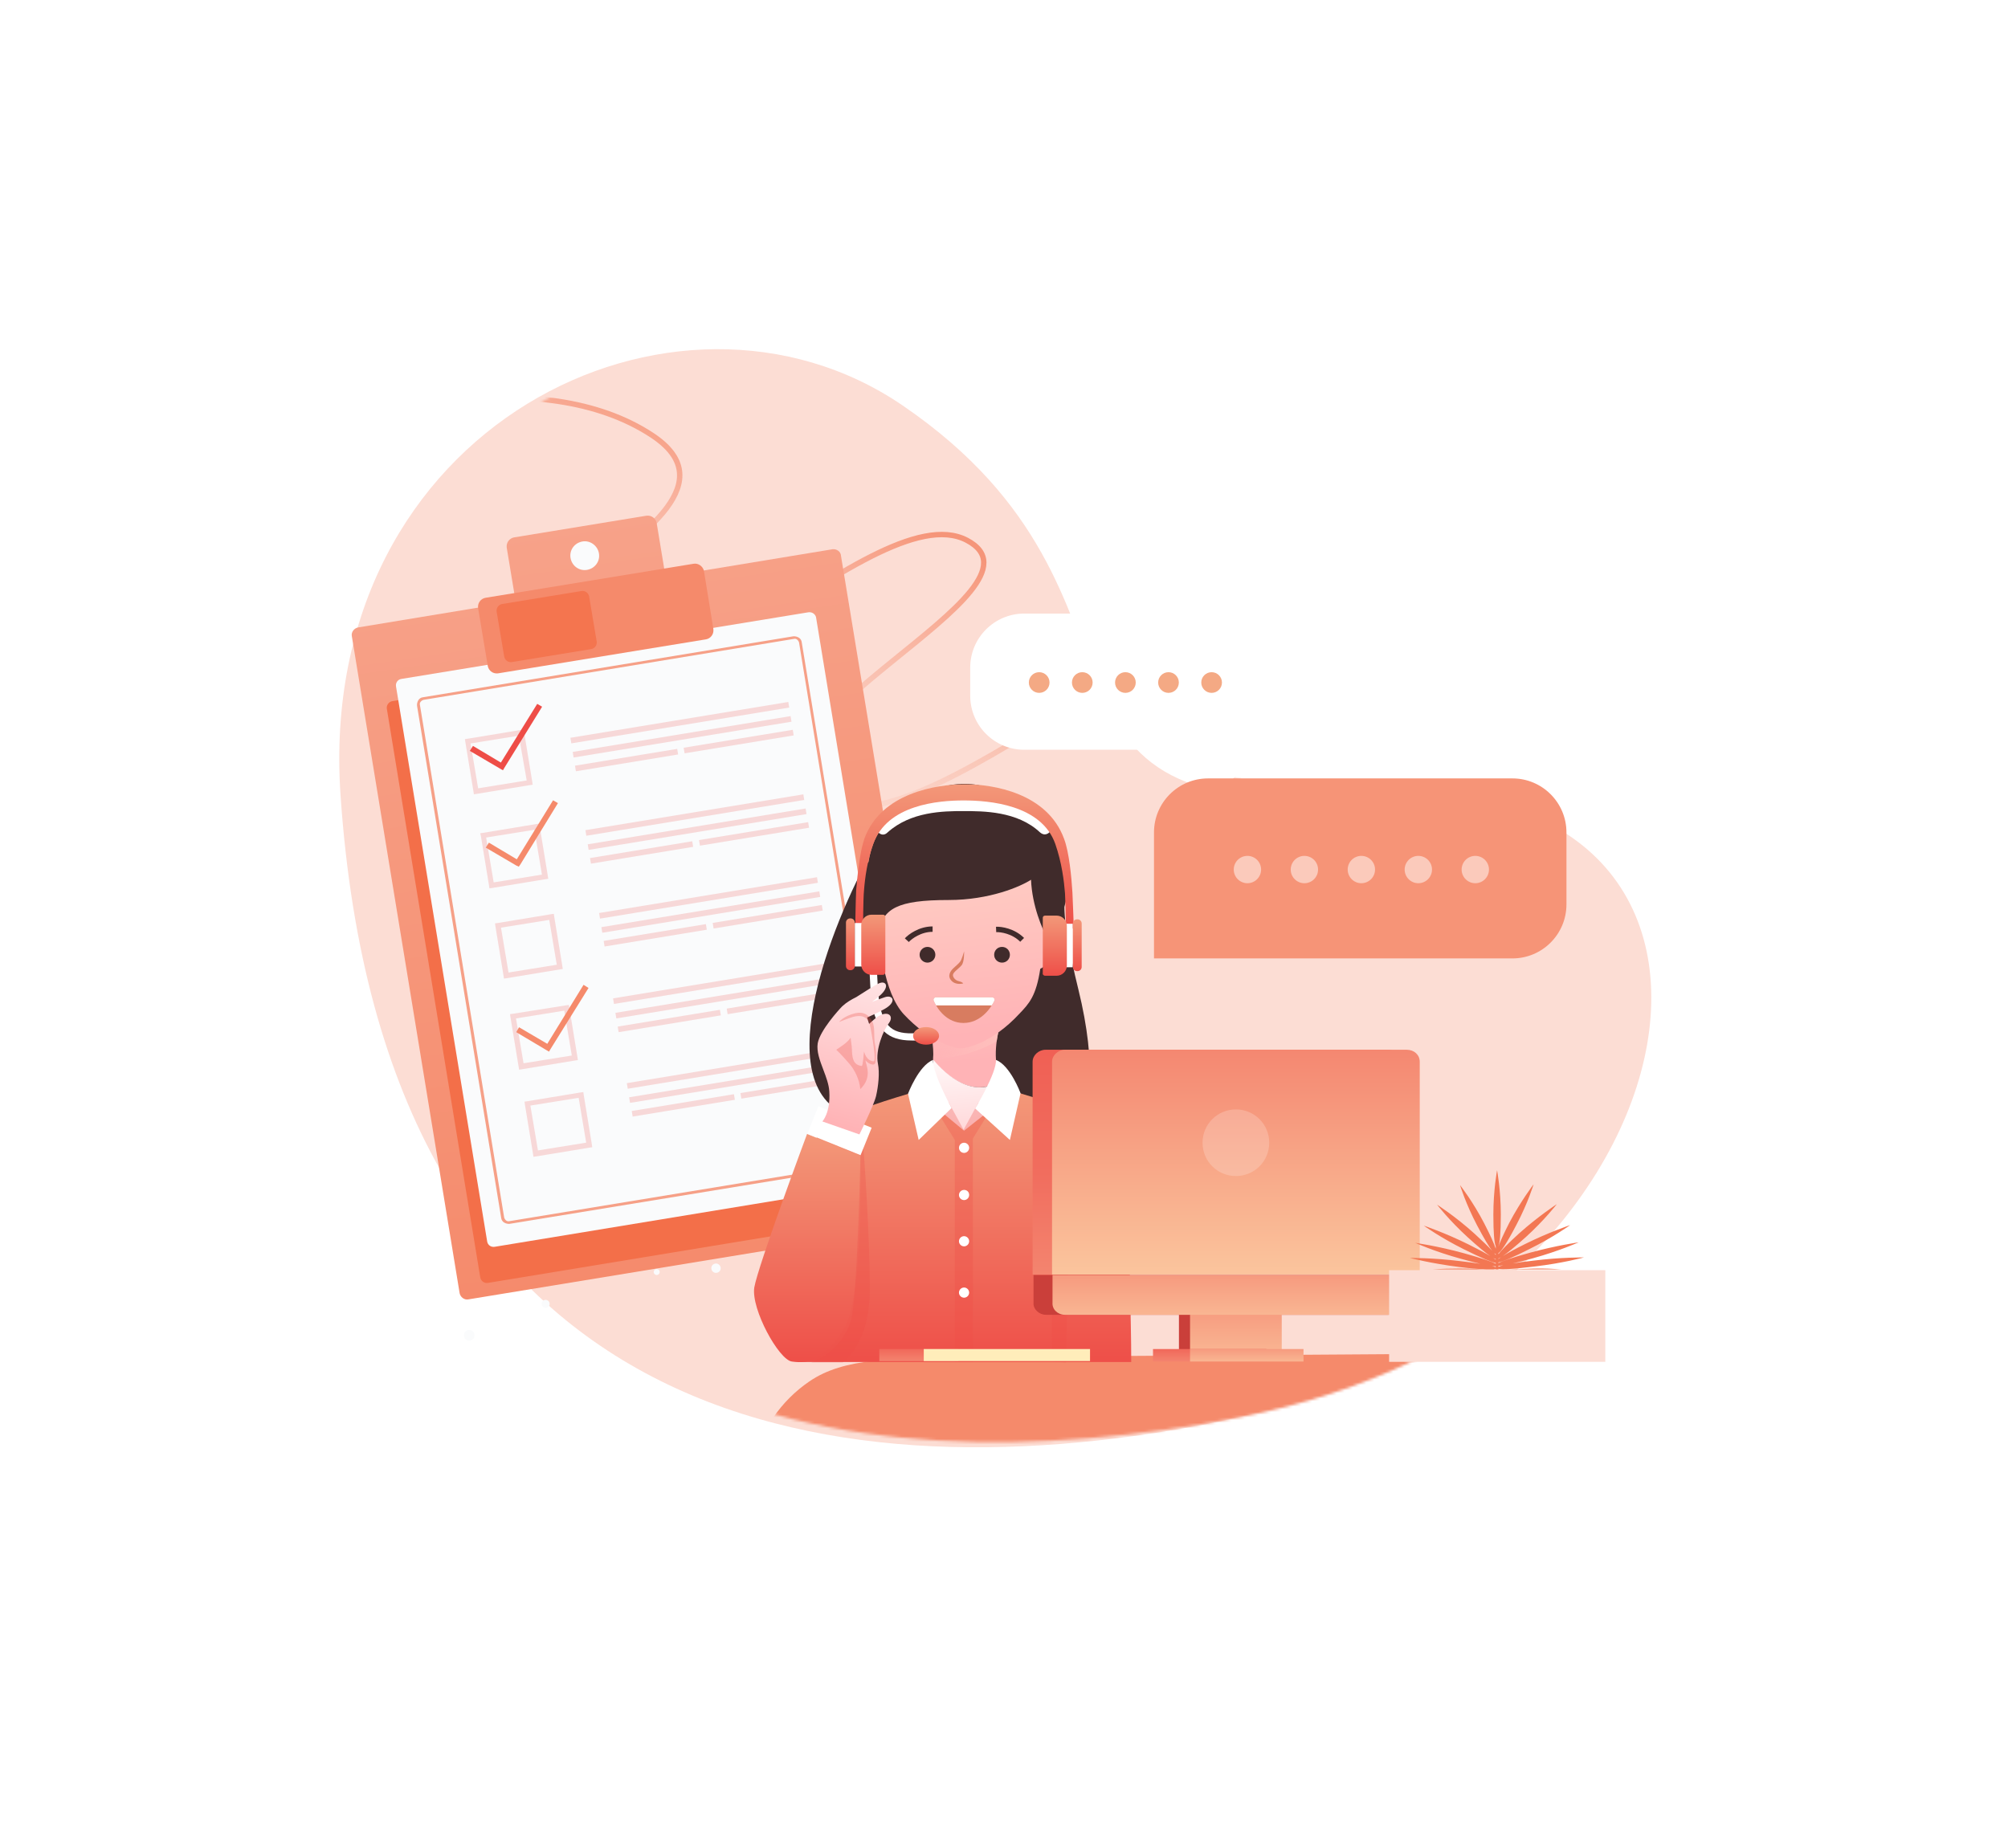 <svg width="743" height="684" viewBox="0 0 743 684" fill="none" xmlns="http://www.w3.org/2000/svg">
    <g filter="url(#filter0_d)">
        <path d="M334 146.052C250.128 88.781 116.674 153.688 126 290.234C141.902 523.052 304.136 550.096 445.999 523.052C631.635 487.664 674.464 275.298 503.054 290.234C365.493 302.221 438.84 217.64 334 146.052Z"
              fill="#FCDDD4"/>
        <mask id="mask0" mask-type="alpha" maskUnits="userSpaceOnUse" x="128" y="123" width="503" height="407">
            <path d="M345.249 143.757C258.915 86.989 120.459 152.915 129.153 289.591C143.978 522.628 311.556 548.582 458.445 520.513C650.657 483.783 696.424 270.818 519.065 286.968C376.73 299.929 453.166 214.717 345.249 143.757Z"
                  fill="#FCDDD4"/>
        </mask>
        <g mask="url(#mask0)">
            <path opacity="0.7"
                  d="M104.274 160.485C132.931 148.144 200.452 130.184 241.276 157.071C292.306 190.681 133.407 235.643 182.034 261.149C230.66 286.654 322.614 177.495 357.733 195.915C392.852 214.336 267.568 264.955 303.74 290.771C339.911 316.587 447.319 201.847 491.293 223.201C535.266 244.555 385.227 307.851 455.465 344.692"
                  stroke="url(#paint0_linear)" stroke-width="2"/>
            <path d="M277.027 586.695C277.275 551.108 277.398 533.315 286.132 520.535C289.711 515.299 294.237 510.773 299.474 507.196C312.256 498.465 330.049 498.345 365.637 498.106L605.448 496.492L604.683 606.649L276.874 608.854L277.027 586.695Z"
                  fill="#F58A6B"/>
        </g>
        <path fill-rule="evenodd" clip-rule="evenodd"
              d="M158.367 304.676C160.004 306.024 161.284 307.467 162.293 308.854L164.925 305.343C163.677 304.019 162.461 302.814 161.007 301.673L158.367 304.676Z"
              fill="#3E1A0B"/>
        <path fill-rule="evenodd" clip-rule="evenodd"
              d="M166.9 310.809C165.42 308.144 162.117 307.243 159.483 308.842L155.993 311.052C153.359 312.651 152.522 316.192 153.883 318.889C155.362 321.554 158.666 322.455 161.299 320.856L164.79 318.645C167.423 317.046 168.412 313.593 166.9 310.809Z"
              fill="#F69E9F"/>
        <path fill-rule="evenodd" clip-rule="evenodd"
              d="M308.099 199.245L246.271 209.434L242.978 189.524C242.65 187.826 241.045 186.598 239.196 186.838L190.186 194.868C188.488 195.196 187.259 196.801 187.499 198.65L190.793 218.559L132.513 228.18C131.052 228.444 129.911 229.898 130.174 231.358L170.066 474.512C170.329 475.972 171.783 477.113 173.244 476.849L348.862 448.034C350.322 447.77 351.464 446.316 351.2 444.856L311.19 201.734C311.132 200.091 309.591 199.101 308.099 199.245Z"
              fill="url(#paint1_linear)"/>
        <path fill-rule="evenodd" clip-rule="evenodd"
              d="M299.519 230.048L145.187 255.456C143.846 255.688 142.911 256.959 143.142 258.3L177.701 468.697C177.933 470.038 179.204 470.973 180.546 470.742L334.877 445.333C336.218 445.102 337.154 443.83 336.922 442.489L302.363 232.092C302.131 230.751 300.86 229.816 299.519 230.048Z"
              fill="#F36F49"/>
        <path fill-rule="evenodd" clip-rule="evenodd"
              d="M299.044 222.591L148.466 247.249C147.125 247.48 146.309 248.72 146.54 250.061L180.268 455.451C180.5 456.792 181.739 457.608 183.08 457.376L333.745 432.568C335.086 432.336 335.902 431.097 335.671 429.755L301.943 224.365C301.624 223.175 300.385 222.359 299.044 222.591Z"
              fill="#FAFBFC"/>
        <path opacity="0.8"
              d="M293.514 231.472L156.532 254.017C155.786 254.089 155.135 254.519 154.787 255.122C154.438 255.726 154.241 256.417 154.313 257.163L185.442 446.666C185.514 447.412 185.944 448.062 186.548 448.411C187.151 448.759 187.842 448.957 188.588 448.884L325.602 426.458C326.348 426.386 326.998 425.957 327.347 425.353C327.695 424.749 327.893 424.059 327.821 423.313L296.66 233.69C296.587 232.944 296.158 232.294 295.554 231.945C294.951 231.597 294.26 231.399 293.514 231.472ZM326.718 423.481C326.845 423.957 326.703 424.378 326.409 424.711C326.116 425.045 325.791 425.26 325.315 425.387L188.452 447.9C187.976 448.028 187.555 447.886 187.221 447.592C186.888 447.299 186.673 446.974 186.545 446.498L155.384 256.876C155.257 256.399 155.399 255.979 155.692 255.645C155.986 255.311 156.311 255.096 156.787 254.969L293.769 232.424C294.245 232.296 294.666 232.439 295 232.732C295.333 233.025 295.548 233.35 295.676 233.826L326.718 423.481Z"
              fill="#F58A6B"/>
        <path fill-rule="evenodd" clip-rule="evenodd"
              d="M215.471 196.384C212.551 196.912 210.593 199.605 211.12 202.525C211.648 205.445 214.341 207.402 217.262 206.875C220.182 206.347 222.14 203.654 221.613 200.734C221.117 197.933 218.392 195.857 215.471 196.384Z"
              fill="#FAFBFC"/>
        <path fill-rule="evenodd" clip-rule="evenodd"
              d="M256.594 204.627L179.591 217.224C177.892 217.551 176.664 219.156 176.904 221.005L180.493 242.494C180.82 244.192 182.425 245.42 184.275 245.18L261.278 232.583C262.976 232.256 264.205 230.651 263.964 228.802L260.463 207.162C260.016 205.496 258.292 204.3 256.594 204.627Z"
              fill="#F58A6B"/>
        <path opacity="0.8" fill-rule="evenodd" clip-rule="evenodd"
              d="M215.151 214.712L185.817 219.51C184.475 219.742 183.54 221.013 183.772 222.354L186.561 238.955C186.793 240.296 188.064 241.231 189.406 240.999L218.74 236.2C220.082 235.968 221.017 234.697 220.785 233.356L217.996 216.756C217.764 215.415 216.493 214.48 215.151 214.712Z"
              fill="#F36F49"/>
        <path opacity="0.2" d="M211.061 269.02L211.4 271.087L292.024 257.834L291.684 255.767L211.061 269.02Z"
              fill="#EE4D47"/>
        <path opacity="0.2" d="M211.91 274.251L212.25 276.318L292.873 263.065L292.533 260.998L211.91 274.251Z"
              fill="#EE4D47"/>
        <path opacity="0.2" d="M252.971 272.704L253.311 274.771L293.683 268.134L293.343 266.067L252.971 272.704Z"
              fill="#EE4D47"/>
        <path opacity="0.2" d="M212.757 279.342L213.097 281.409L250.915 275.192L250.576 273.125L212.757 279.342Z"
              fill="#EE4D47"/>
        <path opacity="0.2" d="M216.621 303.205L216.961 305.272L297.584 292.019L297.244 289.952L216.621 303.205Z"
              fill="#EE4D47"/>
        <path opacity="0.2" d="M217.471 308.437L217.811 310.504L298.434 297.25L298.094 295.184L217.471 308.437Z"
              fill="#EE4D47"/>
        <path opacity="0.2" d="M258.655 306.87L258.995 308.937L299.367 302.3L299.028 300.233L258.655 306.87Z"
              fill="#EE4D47"/>
        <path opacity="0.2" d="M218.32 313.528L218.659 315.595L256.478 309.378L256.138 307.311L218.32 313.528Z"
              fill="#EE4D47"/>
        <path opacity="0.2" d="M221.678 333.865L222.018 335.932L302.641 322.679L302.301 320.612L221.678 333.865Z"
              fill="#EE4D47"/>
        <path opacity="0.2" d="M222.528 339.096L222.867 341.163L303.49 327.91L303.151 325.843L222.528 339.096Z"
              fill="#EE4D47"/>
        <path opacity="0.2" d="M263.711 337.529L264.051 339.596L304.423 332.96L304.083 330.893L263.711 337.529Z"
              fill="#EE4D47"/>
        <path opacity="0.2" d="M223.374 344.188L223.714 346.255L261.533 340.038L261.193 337.971L223.374 344.188Z"
              fill="#EE4D47"/>
        <path opacity="0.2" d="M226.848 365.445L227.188 367.512L307.811 354.259L307.471 352.192L226.848 365.445Z"
              fill="#EE4D47"/>
        <path opacity="0.2" d="M227.719 370.798L228.059 372.865L308.682 359.612L308.342 357.545L227.719 370.798Z"
              fill="#EE4D47"/>
        <path opacity="0.2" d="M268.901 369.231L269.24 371.298L309.613 364.662L309.273 362.595L268.901 369.231Z"
              fill="#EE4D47"/>
        <path opacity="0.2" d="M228.565 375.89L228.904 377.957L266.723 371.74L266.383 369.673L228.565 375.89Z"
              fill="#EE4D47"/>
        <path opacity="0.2" d="M231.939 396.823L232.278 398.89L312.901 385.636L312.562 383.569L231.939 396.823Z"
              fill="#EE4D47"/>
        <path opacity="0.2" d="M232.788 402.054L233.128 404.121L313.751 390.868L313.411 388.801L232.788 402.054Z"
              fill="#EE4D47"/>
        <path opacity="0.2" d="M273.972 400.487L274.312 402.553L314.684 395.917L314.344 393.85L273.972 400.487Z"
              fill="#EE4D47"/>
        <path opacity="0.2" d="M233.758 407.126L234.098 409.193L271.916 402.976L271.577 400.909L233.758 407.126Z"
              fill="#EE4D47"/>
        <path opacity="0.2"
              d="M173.021 269.37L172.036 269.506L172.172 270.49L175.202 288.94L175.338 289.924L176.322 289.788L196.117 286.525L197.101 286.389L196.965 285.405L193.935 266.955L193.799 265.971L192.815 266.107L173.021 269.37ZM194.892 284.812L176.915 287.716L174.126 271.115L191.984 268.243L194.892 284.812Z"
              fill="#EE4D47"/>
        <path opacity="0.2"
              d="M178.657 304.214L177.673 304.35L177.928 305.302L180.958 323.752L181.094 324.736L182.078 324.6L201.873 321.337L202.857 321.201L202.721 320.217L199.691 301.767L199.555 300.783L198.571 300.919L178.657 304.214ZM200.529 319.656L182.671 322.528L179.882 305.927L197.74 303.055L200.529 319.656Z"
              fill="#EE4D47"/>
        <path opacity="0.2"
              d="M184.149 337.566L183.165 337.702L183.301 338.686L186.331 357.136L186.467 358.12L187.451 357.984L207.246 354.721L208.23 354.585L208.094 353.601L205.064 335.151L204.928 334.167L203.944 334.303L184.149 337.566ZM206.021 353.008L188.163 355.88L185.374 339.279L203.232 336.407L206.021 353.008Z"
              fill="#EE4D47"/>
        <path opacity="0.2"
              d="M189.705 371.157L188.721 371.293L188.857 372.277L191.919 390.845L192.055 391.829L193.039 391.693L212.833 388.43L213.818 388.294L213.681 387.31L210.652 368.86L210.516 367.876L209.531 368.013L189.705 371.157ZM211.577 386.598L193.719 389.47L190.93 372.869L208.788 369.998L211.577 386.598Z"
              fill="#EE4D47"/>
        <path opacity="0.2"
              d="M195.062 403.525L194.077 403.661L194.213 404.645L197.243 423.094L197.379 424.078L198.364 423.942L218.158 420.679L219.142 420.543L219.006 419.559L215.976 401.11L215.84 400.126L214.856 400.262L195.062 403.525ZM216.902 418.847L199.044 421.719L196.254 405.118L214.112 402.247L216.902 418.847Z"
              fill="#EE4D47"/>
        <path d="M185.335 278.189L175.009 272.026L173.844 273.869L185.195 280.522L186.101 281.045L186.624 280.139L200.593 257.518L198.782 256.472L185.335 278.189Z"
              fill="#EE4D47"/>
        <path d="M191.228 313.985L180.901 307.823L179.736 309.665L191.088 316.318L191.961 316.722L192.516 315.936L206.453 293.195L204.642 292.149L191.228 313.985Z"
              fill="#F58A6B"/>
        <path d="M202.507 382.268L192.061 376.138L191.015 377.949L202.248 384.634L203.153 385.157L203.676 384.251L217.765 361.597L215.922 360.433L202.507 382.268Z"
              fill="#F58A6B"/>
        <path fill-rule="evenodd" clip-rule="evenodd"
              d="M173.106 488.239C172.034 488.526 171.424 489.583 171.711 490.654C171.998 491.725 173.055 492.335 174.126 492.048C175.198 491.761 175.808 490.704 175.521 489.633C175.234 488.562 174.177 487.952 173.106 488.239Z"
              fill="#FAFBFC"/>
        <path d="M202.496 479.839C203.241 479.504 203.573 478.629 203.239 477.884C202.904 477.139 202.029 476.807 201.284 477.141C200.539 477.476 200.206 478.351 200.541 479.096C200.875 479.841 201.751 480.173 202.496 479.839Z"
              fill="#FAFBFC"/>
        <path d="M243.28 467.777C243.872 467.619 244.223 467.011 244.064 466.419C243.906 465.828 243.298 465.477 242.706 465.635C242.114 465.794 241.763 466.402 241.922 466.993C242.08 467.585 242.688 467.936 243.28 467.777Z"
              fill="#FAFBFC"/>
        <path fill-rule="evenodd" clip-rule="evenodd"
              d="M264.495 463.624C263.542 463.879 263.019 464.784 263.275 465.736C263.53 466.688 264.435 467.211 265.388 466.956C266.34 466.701 266.863 465.795 266.608 464.843C266.384 464.01 265.447 463.368 264.495 463.624Z"
              fill="#FAFBFC"/>
        <path fill-rule="evenodd" clip-rule="evenodd"
              d="M296.748 456.385C296.39 456.48 296.216 456.782 296.312 457.139C296.407 457.496 296.709 457.671 297.066 457.575C297.424 457.479 297.598 457.177 297.502 456.82C297.526 456.431 297.105 456.289 296.748 456.385Z"
              fill="#FAFBFC"/>
        <path fill-rule="evenodd" clip-rule="evenodd"
              d="M363.373 434.578C362.778 434.738 362.548 435.309 362.676 435.785C362.835 436.381 363.407 436.61 363.883 436.482C364.479 436.323 364.708 435.751 364.581 435.275C364.572 434.767 363.968 434.419 363.373 434.578Z"
              fill="#FAFBFC"/>
        <path d="M474.479 243.052C474.479 232.006 465.524 223.052 454.479 223.052H378.999C367.954 223.052 358.999 232.006 358.999 243.052V253.454C358.999 264.5 367.954 273.454 378.999 273.454H474.479V243.052Z"
              fill="white"/>
        <circle r="3.828" transform="matrix(-1 0 0 1 448.32 248.572)" fill="#F4A984"/>
        <circle r="3.828" transform="matrix(-1 0 0 1 432.369 248.572)" fill="#F4A984"/>
        <circle r="3.828" transform="matrix(-1 0 0 1 416.419 248.572)" fill="#F4A984"/>
        <circle r="3.828" transform="matrix(-1 0 0 1 400.469 248.572)" fill="#F4A984"/>
        <circle r="3.828" transform="matrix(-1 0 0 1 384.519 248.572)" fill="#F4A984"/>
        <path d="M325 410.552C281.4 410.552 303.5 347.552 320 316.052C328.833 309.385 350.5 295.952 366.5 295.552C382.5 295.152 392.5 315.052 395.5 325.052C393.667 325.219 391.8 332.852 399 362.052C406.2 391.252 402.667 406.552 400 410.552H325Z"
              fill="#402B2B"/>
        <path d="M370.599 395.593C366.487 388.404 369.571 377.278 369.571 377.278L356.891 379.845L344.211 377.278C344.211 377.278 345.753 382.584 345.239 388.404C349.694 393.539 359.976 403.124 370.599 395.593Z"
              fill="url(#paint2_linear)"/>
        <path d="M368.797 381.286C366.022 382.957 362.515 384.505 358.59 385.692C353.666 387.18 348.975 387.832 345.292 387.691C345.629 382.158 344.211 377.278 344.211 377.278L356.891 379.845L369.571 377.278C369.571 377.278 369.124 378.891 368.797 381.286Z"
              fill="url(#paint3_linear)" style="mix-blend-mode:multiply"/>
        <path d="M325.876 405.692C333.244 412.196 347.809 426.403 357.062 426.403C366.316 426.403 382.766 412.881 390.134 406.376C386.535 405.007 375.569 400.728 372.998 398.503C372.142 397.647 371.285 396.62 370.771 395.593C360.147 403.124 349.866 393.539 345.41 388.232C345.068 391.998 344.04 395.764 341.126 398.331C338.213 400.728 329.303 404.322 325.876 405.692Z"
              fill="url(#paint4_linear)"/>
        <path d="M391.776 338.422C390.576 336.197 388.692 335.855 387.492 336.197C387.492 336.197 384.065 325.242 381.666 317.197C373.612 313.431 366.073 310.179 356.991 309.495V309.323C355.62 309.323 353.221 309.323 351.85 309.323C346.196 309.495 340.541 309.666 335.058 310.693C333.687 311.035 332.316 311.377 330.945 311.377C329.232 320.449 326.319 336.368 325.119 336.197H324.948C324.776 336.197 324.776 336.197 324.605 336.026C323.406 335.683 322.035 336.026 320.835 338.08C318.779 341.846 320.835 349.377 323.577 351.602C324.948 352.629 326.147 353.485 327.004 353.999C328.375 360.845 330.774 367.35 334.372 371.287C343.797 381.386 352.536 383.611 354.935 383.953C355.106 383.953 355.449 383.953 355.62 383.953C355.62 383.953 355.792 383.953 355.963 383.953C357.676 383.782 367.101 382.07 377.211 371.116C380.809 367.35 383.38 364.611 384.922 354.512C385.95 353.999 386.978 353.143 388.692 351.773C391.776 349.719 393.832 342.188 391.776 338.422Z"
              fill="url(#paint5_linear)"/>
        <path d="M356.736 348.052C356.736 348.052 356.868 351.908 355.825 353.177C354.782 354.446 352.803 355.675 352.64 356.623C352.449 357.391 353.277 358.74 354.722 359.07C356.167 359.4 356.402 359.918 356.402 359.918C356.402 359.918 353.735 360.7 352.067 358.927C350.399 357.154 351.661 355.298 352.883 354.186C354.105 353.074 354.654 352.62 355.176 351.985C355.849 351.327 356.736 348.052 356.736 348.052Z"
              fill="#D87C60"/>
        <path d="M367.066 365.052H346.364C345.689 365.052 345.212 365.707 345.483 366.326C346.943 369.661 350.524 374.552 356.5 374.552C362.451 374.552 366.284 369.701 367.929 366.367C368.237 365.743 367.762 365.052 367.066 365.052Z"
              fill="#D87C60"/>
        <path fill-rule="evenodd" clip-rule="evenodd"
              d="M366.976 368.052H346.367C346.015 367.454 345.721 366.87 345.484 366.326C345.213 365.707 345.689 365.052 346.365 365.052H367.066C367.762 365.052 368.238 365.743 367.93 366.367C367.667 366.899 367.349 367.469 366.976 368.052Z"
              fill="white"/>
        <path d="M376.598 296.999C402.129 300.251 396.132 331.404 391.163 336.882L387.5 343.052C385.667 339.885 381.9 331.152 381.5 321.552C377.667 324.052 366.2 329.052 351 329.052C332 329.052 326.792 332.197 325 341.052C320.545 331.124 317.481 311.035 328.447 299.738C343.526 283.99 366.316 280.225 376.598 296.999Z"
              fill="#402B2B"/>
        <path d="M325.019 340.99L325.876 348.35C325.876 348.35 323.305 346.981 322.791 343.557C322.62 341.503 323.477 340.134 325.019 340.99Z"
              fill="#ED8A40"/>
        <path d="M387.219 340.99L386.362 348.35C386.362 348.35 388.933 346.981 389.447 343.557C389.618 341.503 388.933 340.134 387.219 340.99Z"
              fill="#ED8A40"/>
        <path d="M373.685 349.313C373.685 350.853 372.486 352.223 370.772 352.223C369.23 352.223 367.859 351.024 367.859 349.313C367.859 347.772 369.059 346.403 370.772 346.403C372.486 346.403 373.685 347.772 373.685 349.313Z"
              fill="#402B2B"/>
        <path d="M343.184 352.223C344.792 352.223 346.097 350.92 346.097 349.313C346.097 347.706 344.792 346.403 343.184 346.403C341.575 346.403 340.271 347.706 340.271 349.313C340.271 350.92 341.575 352.223 343.184 352.223Z"
              fill="#402B2B"/>
        <path d="M335.541 343.913C336.79 342.55 340.446 339.825 345.078 339.825" stroke="#402B2B" stroke-width="2"/>
        <path d="M368.58 339.942C370.427 339.862 374.939 340.52 378.215 343.796" stroke="#402B2B" stroke-width="2"/>
        <path d="M418.065 444.547C418.75 426.061 413.096 415.106 404.528 410.485C395.96 405.863 375.741 400.043 375.055 399.872L356.72 414.422L339.242 399.872C338.557 400.043 317.823 405.863 309.427 410.485C300.859 415.106 295.204 426.061 295.89 444.547C296.404 459.439 295.375 482.889 295.547 500.006H418.579C418.579 482.889 417.551 459.439 418.065 444.547Z"
              fill="url(#paint6_linear)"/>
        <path d="M366.83 406.206L362.032 403.98L356.548 414.079L351.065 403.98L346.096 406.206L353.293 417.845V500.006H359.975V417.332L366.83 406.206Z"
              fill="#EE4D47" fill-opacity="0.29" style="mix-blend-mode:multiply"/>
        <path d="M345.239 388.233C345.068 393.196 352.094 406.034 352.094 406.034L339.927 417.845L335.986 400.728C335.986 400.728 339.927 390.287 345.239 388.233Z"
              fill="white"/>
        <path d="M368.543 388.233C368.714 393.196 360.832 406.205 360.832 406.205L373.684 417.845L377.625 400.557C377.625 400.557 373.855 390.287 368.543 388.233Z"
              fill="white"/>
        <path d="M358.607 420.755C358.607 421.782 357.75 422.638 356.722 422.638C355.694 422.638 354.837 421.782 354.837 420.755C354.837 419.728 355.694 418.872 356.722 418.872C357.75 418.872 358.607 419.728 358.607 420.755Z"
              fill="white"/>
        <path d="M358.606 438.214C358.606 439.241 357.749 440.097 356.721 440.097C355.693 440.097 354.836 439.241 354.836 438.214C354.836 437.187 355.693 436.331 356.721 436.331C357.749 436.331 358.606 437.016 358.606 438.214Z"
              fill="white"/>
        <path d="M358.606 455.331C358.606 456.358 357.749 457.214 356.721 457.214C355.693 457.214 354.836 456.358 354.836 455.331C354.836 454.304 355.693 453.448 356.721 453.448C357.749 453.448 358.606 454.304 358.606 455.331Z"
              fill="white"/>
        <path d="M358.606 474.331C358.606 475.358 357.749 476.214 356.721 476.214C355.693 476.214 354.836 475.358 354.836 474.331C354.836 473.304 355.693 472.448 356.721 472.448C357.749 472.448 358.606 473.304 358.606 474.331Z"
              fill="white"/>
        <path d="M298.631 415.62C298.631 415.62 280.467 464.403 279.097 472.448C277.897 480.493 288.178 499.15 292.976 499.835C300.002 500.862 305.656 498.808 312.682 486.826C319.536 474.844 318.337 423.665 318.337 423.665L298.631 415.62Z"
              fill="url(#paint7_linear)"/>
        <path d="M318.508 418.872C318.508 418.872 317.308 477.754 314.738 485.115C310.625 496.925 300.173 500.177 300.173 500.177H311.825C311.825 500.177 320.907 494.187 321.763 476.214C322.278 465.43 320.393 431.025 319.365 419.557C319.022 416.476 318.508 418.872 318.508 418.872Z"
              fill="#EE4D47" fill-opacity="0.29" style="mix-blend-mode:multiply"/>
        <path d="M322.535 413.315L302.834 405.365L298.726 415.522L318.427 423.473L322.535 413.315Z" fill="white"/>
        <path d="M396.989 427.259C396.989 427.259 389.963 460.637 389.449 474.331C388.935 488.024 389.449 499.835 389.449 499.835L394.418 500.177C394.418 500.177 395.618 440.268 396.989 427.259Z"
              fill="#EE4D47" fill-opacity="0.29" style="mix-blend-mode:multiply"/>
        <path d="M337.356 381.043C327.931 381.043 324.847 376.422 322.962 369.404C322.105 365.638 321.763 355.539 321.763 355.197H324.504C324.504 355.368 324.847 365.467 325.704 368.89C327.417 375.566 329.988 378.989 339.241 378.305L339.412 381.043C338.727 381.043 338.041 381.043 337.356 381.043Z"
              fill="white"/>
        <path d="M356.72 287.927C349.18 287.243 331.873 287.756 323.991 302.819C323.991 302.819 326.047 306.413 328.446 304.017C337.014 296.314 349.009 296.143 356.377 296.143C363.917 296.143 376.426 296.143 384.822 304.017C387.392 306.242 389.277 302.819 389.277 302.819C381.566 287.756 364.259 287.243 356.72 287.927Z"
              fill="white"/>
        <path d="M397.33 339.62C397.33 339.62 396.988 329.179 396.816 326.269C396.474 320.621 395.617 311.377 393.732 306.413C387.563 289.468 367.515 286.215 357.062 286.215C346.438 286.215 326.047 289.468 319.878 306.242C318.165 311.035 317.308 319.593 316.794 325.413C316.623 328.837 316.451 339.449 316.451 339.449H319.364C319.364 339.449 319.364 328.837 319.707 325.413C320.05 320.963 320.906 314.458 323.134 308.296C328.275 293.747 347.295 292.206 356.548 292.206C365.973 292.206 385.336 293.747 390.476 308.296C392.875 315.143 393.732 322.161 394.075 326.611C394.246 329.521 394.417 339.62 394.417 339.62H397.33V339.62Z"
              fill="url(#paint8_linear)"/>
        <path d="M320.05 337.566H316.28V353.656H320.05V337.566Z" fill="white"/>
        <path d="M326.733 356.737H322.449C320.393 356.737 318.68 355.026 318.68 352.972V338.251C318.68 336.197 320.393 334.485 322.449 334.485H326.733C327.247 334.485 327.59 334.828 327.59 335.341V355.71C327.59 356.224 327.247 356.737 326.733 356.737Z"
              fill="url(#paint9_linear)"/>
        <path d="M314.738 355.026H314.567C313.71 355.026 313.024 354.341 313.024 353.485V337.395C313.024 336.539 313.71 335.855 314.567 335.855H314.738C315.595 335.855 316.28 336.539 316.28 337.395V353.485C316.28 354.341 315.595 355.026 314.738 355.026Z"
              fill="url(#paint10_linear)"/>
        <path d="M393.177 353.934H396.947V337.844H393.177V353.934Z" fill="white"/>
        <path d="M386.707 357.08H390.991C393.047 357.08 394.76 355.368 394.76 353.314V338.593C394.76 336.539 393.047 334.828 390.991 334.828H386.707C386.193 334.828 385.85 335.17 385.85 335.683V356.053C385.679 356.566 386.193 357.08 386.707 357.08Z"
              fill="url(#paint11_linear)"/>
        <path d="M398.53 355.368H398.702C399.559 355.368 400.244 354.683 400.244 353.827V337.737C400.244 336.882 399.559 336.197 398.702 336.197H398.53C397.674 336.197 396.988 336.882 396.988 337.737V353.827C396.988 354.683 397.674 355.368 398.53 355.368Z"
              fill="url(#paint12_linear)"/>
        <path d="M347.467 379.332C347.467 381.043 345.411 382.584 342.669 382.584C340.099 382.584 337.871 381.215 337.871 379.332C337.871 377.449 339.927 376.079 342.669 376.079C345.239 376.079 347.467 377.449 347.467 379.332Z"
              fill="url(#paint13_linear)"/>
        <path fill-rule="evenodd" clip-rule="evenodd"
              d="M311.654 368.377L311.655 368.377C313.249 366.884 315.074 365.855 316.828 364.985C319.981 362.945 323.657 360.625 325.02 359.99C327.762 358.62 329.475 361.017 325.534 364.44C324.679 365.183 323.686 365.974 322.657 366.758C324.797 365.939 326.691 365.234 327.59 364.954C330.503 364.098 331.874 366.837 327.247 369.404C325.365 370.448 323.002 371.578 320.86 372.55L321.593 374.882C321.593 374.882 323.65 372.999 324.335 372.485C328.619 369.575 330.846 371.972 328.962 374.539C326.905 377.107 323.821 384.467 324.849 389.602C325.534 393.025 325.02 397.818 324.164 401.584C323.307 405.178 317.995 415.791 317.995 415.791L304.287 410.998C304.287 410.998 307.371 407.746 306.857 399.872C306.705 397.291 305.677 394.576 304.654 391.875C303.371 388.485 302.096 385.119 302.573 382.071C303.43 377.278 310.455 369.576 311.655 368.377L311.654 368.377Z"
              fill="url(#paint14_linear)"/>
        <path opacity="0.3"
              d="M323.992 388.917C324.335 384.638 323.992 383.782 323.649 381.728C323.306 379.332 323.821 376.251 322.792 374.026C321.593 371.629 319.708 370.26 316.452 370.945C312.168 371.972 310.455 374.197 310.455 374.197C310.455 374.197 313.882 372.827 315.596 372.314C318.166 371.629 320.736 371.8 321.764 374.881C322.278 376.764 322.621 379.332 322.964 381.215C323.135 382.584 324.163 388.575 323.306 388.746C322.45 388.746 320.565 388.233 319.708 385.152C319.537 385.836 319.365 390.458 318.851 390.458C315.767 390.116 315.424 387.719 315.253 385.152C315.253 383.953 315.081 382.242 314.739 380.017C313.539 381.899 310.626 383.611 309.427 384.467C310.798 385.665 313.368 388.575 314.396 389.773C316.281 391.998 317.994 395.422 318.337 399.016C322.964 394.566 320.393 389.944 320.222 388.404C321.422 389.773 323.821 390.8 323.992 388.917Z"
              fill="#EB5046"/>
        <path d="M518.309 388.917C518.309 386.35 516.252 384.467 513.511 384.467H386.88C384.31 384.467 382.082 386.521 382.082 388.917V467.655H518.137V388.917H518.309Z"
              fill="url(#paint15_linear)"/>
        <path d="M387.051 482.547H513.682C516.252 482.547 518.48 480.493 518.48 478.097V467.826H382.424V478.097C382.253 480.493 384.481 482.547 387.051 482.547Z"
              fill="#CA3F3A"/>
        <path d="M470.159 480.664H436.23V496.754H470.159V480.664Z" fill="#CA3F3A"/>
        <path d="M474.27 480.664H440.342V496.754H474.27V480.664Z" fill="url(#paint16_linear)"/>
        <path d="M468.616 495.214H426.634V499.835H468.616V495.214Z" fill="url(#paint17_linear)"/>
        <path d="M482.324 495.214H440.342V499.835H482.324V495.214Z" fill="url(#paint18_linear)"/>
        <path d="M525.334 388.917C525.334 386.35 523.278 384.467 520.537 384.467H394.077C391.507 384.467 389.279 386.521 389.279 388.917V467.655H525.334V388.917Z"
              fill="url(#paint19_linear)"/>
        <path d="M394.077 482.547H520.708C523.278 482.547 525.506 480.493 525.506 478.097V467.826H389.45V478.097C389.279 480.493 391.335 482.547 394.077 482.547Z"
              fill="url(#paint20_linear)"/>
        <path opacity="0.2"
              d="M469.644 418.872C469.644 425.719 464.16 431.196 457.306 431.196C450.452 431.196 444.969 425.719 444.969 418.872C444.969 412.025 450.452 406.548 457.306 406.548C464.16 406.548 469.644 412.025 469.644 418.872Z"
              fill="white"/>
        <path d="M354.664 495.214H325.362V499.664H354.664V495.214Z" fill="url(#paint21_linear)"/>
        <path d="M403.329 495.214H341.812V499.664H403.329V495.214Z" fill="url(#paint22_linear)"/>
        <g clip-path="url(#clip0)">
            <path d="M594 466.023H514V499.954H594V466.023Z" fill="#FCDDD4"/>
            <path fill-rule="evenodd" clip-rule="evenodd"
                  d="M554.445 457.177V457.254C555.079 455.485 556.35 452.669 558.488 448.469C562.73 440.428 567.465 434.249 567.465 434.249C567.465 434.249 565.393 441.114 561.152 449.155C557.401 456.353 555.347 459.256 554.445 459.696V460.107C555.532 458.677 557.924 456.227 562.138 452.392C569.142 446.115 576.047 441.604 576.047 441.604C576.047 441.604 571.608 447.39 564.604 453.765C560.497 457.451 557.775 459.662 556.076 460.794C557.806 459.725 560.496 458.259 564.407 456.314C573.088 451.999 580.979 449.352 580.979 449.352C580.979 449.352 574.864 453.765 566.183 458.079C559.572 461.44 555.993 462.867 554.445 463.14V463.435C555.837 462.665 559.398 461.428 566.183 459.55C575.751 456.903 584.136 455.726 584.136 455.726C584.136 455.726 576.836 458.962 567.268 461.61C564.148 462.473 561.658 463.107 559.708 463.549C561.683 463.221 564.235 462.867 567.465 462.493C577.625 461.218 586.108 461.316 586.108 461.316C586.108 461.316 578.118 463.473 567.958 464.65C559.778 465.676 555.754 465.813 554.445 465.52V465.729H553.458V465.588C553.276 465.641 553.022 465.685 552.668 465.729H549.808C547.638 465.631 544.382 465.434 539.845 464.846C529.684 463.571 521.694 461.512 521.694 461.512C521.694 461.512 530.178 461.414 540.338 462.689C543.391 463.042 545.838 463.369 547.765 463.67C545.867 463.232 543.481 462.621 540.535 461.806C530.868 459.158 523.667 455.922 523.667 455.922C523.667 455.922 532.052 457.099 541.62 459.747C548.574 461.671 552.141 462.922 553.458 463.688V463.341C551.966 463.091 548.377 461.634 541.621 458.276C532.94 453.961 526.824 449.548 526.824 449.548C526.824 449.548 534.716 452.196 543.396 456.51C547.063 458.333 549.656 459.736 551.391 460.785C549.663 459.599 547.017 457.436 543.199 453.961C536.195 447.586 531.756 441.8 531.756 441.8C531.756 441.8 538.661 446.213 545.665 452.588C548.675 455.328 550.756 457.361 552.096 458.82C550.945 457.331 549.158 454.39 546.552 449.45C542.311 441.408 540.239 434.544 540.239 434.544C540.239 434.544 545.073 440.722 549.216 448.763C551.606 453.403 552.913 456.377 553.458 458.102V457.179C552.928 455.962 552.57 452.445 552.57 445.429C552.57 436.407 553.951 429.052 553.951 429.052C553.951 429.052 555.332 436.407 555.332 445.429C555.332 452.441 554.974 455.958 554.445 457.177ZM553.458 460.05C553.312 460.038 553.121 459.928 552.879 459.706C553.106 459.976 553.298 460.219 553.458 460.436V460.05ZM553.458 461.91C553.217 461.847 552.905 461.712 552.515 461.493C552.893 461.744 553.206 461.967 553.458 462.165V461.91ZM554.445 461.892C554.716 461.686 555.049 461.452 555.45 461.191C555.037 461.437 554.704 461.598 554.445 461.683V461.892ZM553.458 464.57C553.14 464.592 552.692 464.57 552.096 464.497C552.727 464.659 553.173 464.809 553.458 464.947V464.57ZM554.445 464.791C554.815 464.62 555.403 464.432 556.246 464.228C555.443 464.348 554.851 464.394 554.445 464.379V464.791Z"
                  fill="#F37753"/>
            <path d="M548.624 465.729H530.178C533.039 465.533 536.491 465.434 540.141 465.434C543.692 465.434 546.553 465.533 548.624 465.729Z"
                  fill="#F37753"/>
            <path d="M559.179 465.729H577.625C574.765 465.533 571.312 465.336 567.662 465.434C564.012 465.533 561.25 465.631 559.179 465.729Z"
                  fill="#F37753"/>
        </g>
        <path d="M427 304.052C427 293.006 435.954 284.052 447 284.052H559.619C570.664 284.052 579.619 293.006 579.619 304.052V330.665C579.619 341.71 570.664 350.665 559.619 350.665H427V304.052Z"
              fill="#F69477"/>
        <circle opacity="0.5" cx="461.571" cy="317.78" r="5.059" fill="white"/>
        <circle opacity="0.5" cx="482.651" cy="317.78" r="5.059" fill="white"/>
        <circle opacity="0.5" cx="503.731" cy="317.78" r="5.059" fill="white"/>
        <circle opacity="0.5" cx="524.811" cy="317.78" r="5.059" fill="white"/>
        <circle opacity="0.5" cx="545.891" cy="317.78" r="5.059" fill="white"/>
    </g>
    <defs>
        <filter id="filter0_d" x="65.002" y="94.652" width="591.295" height="507.457" filterUnits="userSpaceOnUse"
                color-interpolation-filters="sRGB">
            <feFlood flood-opacity="0" result="BackgroundImageFix"/>
            <feColorMatrix in="SourceAlpha" type="matrix" values="0 0 0 0 0 0 0 0 0 0 0 0 0 0 0 0 0 0 127 0"/>
            <feOffset dy="4"/>
            <feGaussianBlur stdDeviation="2"/>
            <feColorMatrix type="matrix" values="0 0 0 0 0 0 0 0 0 0 0 0 0 0 0 0 0 0 0.25 0"/>
            <feBlend mode="normal" in2="BackgroundImageFix" result="effect1_dropShadow"/>
            <feBlend mode="normal" in="SourceGraphic" in2="effect1_dropShadow" result="shape"/>
        </filter>
        <linearGradient id="paint0_linear" x1="320.596" y1="181.04" x2="239.598" y2="335.463"
                        gradientUnits="userSpaceOnUse">
            <stop stop-color="#F37753"/>
            <stop offset="1" stop-color="white" stop-opacity="0"/>
        </linearGradient>
        <linearGradient id="paint1_linear" x1="223.522" y1="149.035" x2="271.127" y2="475.013"
                        gradientUnits="userSpaceOnUse">
            <stop stop-color="#F7A58D"/>
            <stop offset="1" stop-color="#F58A6B"/>
        </linearGradient>
        <linearGradient id="paint2_linear" x1="371.788" y1="387.549" x2="368.733" y2="353.763"
                        gradientUnits="userSpaceOnUse">
            <stop stop-color="#FFB3B6"/>
            <stop offset="1" stop-color="#FFC8C1"/>
        </linearGradient>
        <linearGradient id="paint3_linear" x1="344.38" y1="383.589" x2="373.114" y2="393.937"
                        gradientUnits="userSpaceOnUse">
            <stop stop-color="#FFB3B6" stop-opacity="0.31"/>
            <stop offset="1" stop-color="#FFC8C1"/>
        </linearGradient>
        <linearGradient id="paint4_linear" x1="397.363" y1="441.461" x2="391.234" y2="378.26"
                        gradientUnits="userSpaceOnUse">
            <stop stop-color="#FFB3B6"/>
            <stop offset="1" stop-color="white"/>
        </linearGradient>
        <linearGradient id="paint5_linear" x1="395.873" y1="374.908" x2="389.989" y2="324.279"
                        gradientUnits="userSpaceOnUse">
            <stop stop-color="#FFB3B6"/>
            <stop offset="1" stop-color="#FFC8C1"/>
        </linearGradient>
        <linearGradient id="paint6_linear" x1="357.053" y1="376.694" x2="357.053" y2="502.748"
                        gradientUnits="userSpaceOnUse">
            <stop stop-color="#F4A984"/>
            <stop offset="1" stop-color="#EE4D47"/>
        </linearGradient>
        <linearGradient id="paint7_linear" x1="298.709" y1="396.072" x2="298.709" y2="502.379"
                        gradientUnits="userSpaceOnUse">
            <stop stop-color="#F4A984"/>
            <stop offset="1" stop-color="#EE4D47"/>
        </linearGradient>
        <linearGradient id="paint8_linear" x1="356.891" y1="273.854" x2="356.891" y2="341.083"
                        gradientUnits="userSpaceOnUse">
            <stop stop-color="#F4A984"/>
            <stop offset="1" stop-color="#EE4D47"/>
        </linearGradient>
        <linearGradient id="paint9_linear" x1="323.135" y1="329.334" x2="323.135" y2="357.347"
                        gradientUnits="userSpaceOnUse">
            <stop stop-color="#F4A984"/>
            <stop offset="1" stop-color="#EE4D47"/>
        </linearGradient>
        <linearGradient id="paint10_linear" x1="314.652" y1="331.417" x2="314.652" y2="355.551"
                        gradientUnits="userSpaceOnUse">
            <stop stop-color="#F4A984"/>
            <stop offset="1" stop-color="#EE4D47"/>
        </linearGradient>
        <linearGradient id="paint11_linear" x1="390.288" y1="329.677" x2="390.288" y2="357.689"
                        gradientUnits="userSpaceOnUse">
            <stop stop-color="#F4A984"/>
            <stop offset="1" stop-color="#EE4D47"/>
        </linearGradient>
        <linearGradient id="paint12_linear" x1="398.616" y1="331.759" x2="398.616" y2="355.893"
                        gradientUnits="userSpaceOnUse">
            <stop stop-color="#F4A984"/>
            <stop offset="1" stop-color="#EE4D47"/>
        </linearGradient>
        <linearGradient id="paint13_linear" x1="342.669" y1="374.574" x2="342.669" y2="382.762"
                        gradientUnits="userSpaceOnUse">
            <stop stop-color="#F4A984"/>
            <stop offset="1" stop-color="#EE4D47"/>
        </linearGradient>
        <linearGradient id="paint14_linear" x1="316" y1="413.552" x2="338.5" y2="329.552"
                        gradientUnits="userSpaceOnUse">
            <stop stop-color="#FFB3B6"/>
            <stop offset="0.239" stop-color="#FFC5C7"/>
            <stop offset="1" stop-color="white"/>
        </linearGradient>
        <linearGradient id="paint15_linear" x1="431.105" y1="635.316" x2="431.105" y2="150.243"
                        gradientUnits="userSpaceOnUse">
            <stop stop-color="#FFEDBA"/>
            <stop offset="0.423" stop-color="#F16D5E"/>
            <stop offset="0.652" stop-color="#EE4D47"/>
        </linearGradient>
        <linearGradient id="paint16_linear" x1="452.551" y1="529.182" x2="452.551" y2="435.361"
                        gradientUnits="userSpaceOnUse">
            <stop stop-color="#FFEDBA"/>
            <stop offset="1" stop-color="#EE4D47"/>
        </linearGradient>
        <linearGradient id="paint17_linear" x1="441.741" y1="517.325" x2="441.741" y2="490.824"
                        gradientUnits="userSpaceOnUse">
            <stop stop-color="#FFEDBA"/>
            <stop offset="1" stop-color="#EE4D47"/>
        </linearGradient>
        <linearGradient id="paint18_linear" x1="455.449" y1="509.15" x2="455.449" y2="482.201"
                        gradientUnits="userSpaceOnUse">
            <stop stop-color="#FFEDBA"/>
            <stop offset="1" stop-color="#EE4D47"/>
        </linearGradient>
        <linearGradient id="paint19_linear" x1="438.24" y1="522.093" x2="438.24" y2="305.46"
                        gradientUnits="userSpaceOnUse">
            <stop stop-color="#FFEDBA"/>
            <stop offset="1" stop-color="#EE4D47"/>
        </linearGradient>
        <linearGradient id="paint20_linear" x1="438.405" y1="512.215" x2="438.405" y2="426.379"
                        gradientUnits="userSpaceOnUse">
            <stop stop-color="#FFEDBA"/>
            <stop offset="1" stop-color="#EE4D47"/>
        </linearGradient>
        <linearGradient id="paint21_linear" x1="335.907" y1="516.506" x2="335.907" y2="490.987"
                        gradientUnits="userSpaceOnUse">
            <stop stop-color="#FFEDBA"/>
            <stop offset="1" stop-color="#EE4D47"/>
        </linearGradient>
        <linearGradient id="paint22_linear" x1="363.95" y1="495.184" x2="363.95" y2="475.769"
                        gradientUnits="userSpaceOnUse">
            <stop stop-color="#FFEDBA"/>
            <stop offset="1" stop-color="#EE4D47"/>
        </linearGradient>
        <clipPath id="clip0">
            <rect width="80" height="71" fill="white" transform="translate(514 429.052)"/>
        </clipPath>
    </defs>
</svg>
